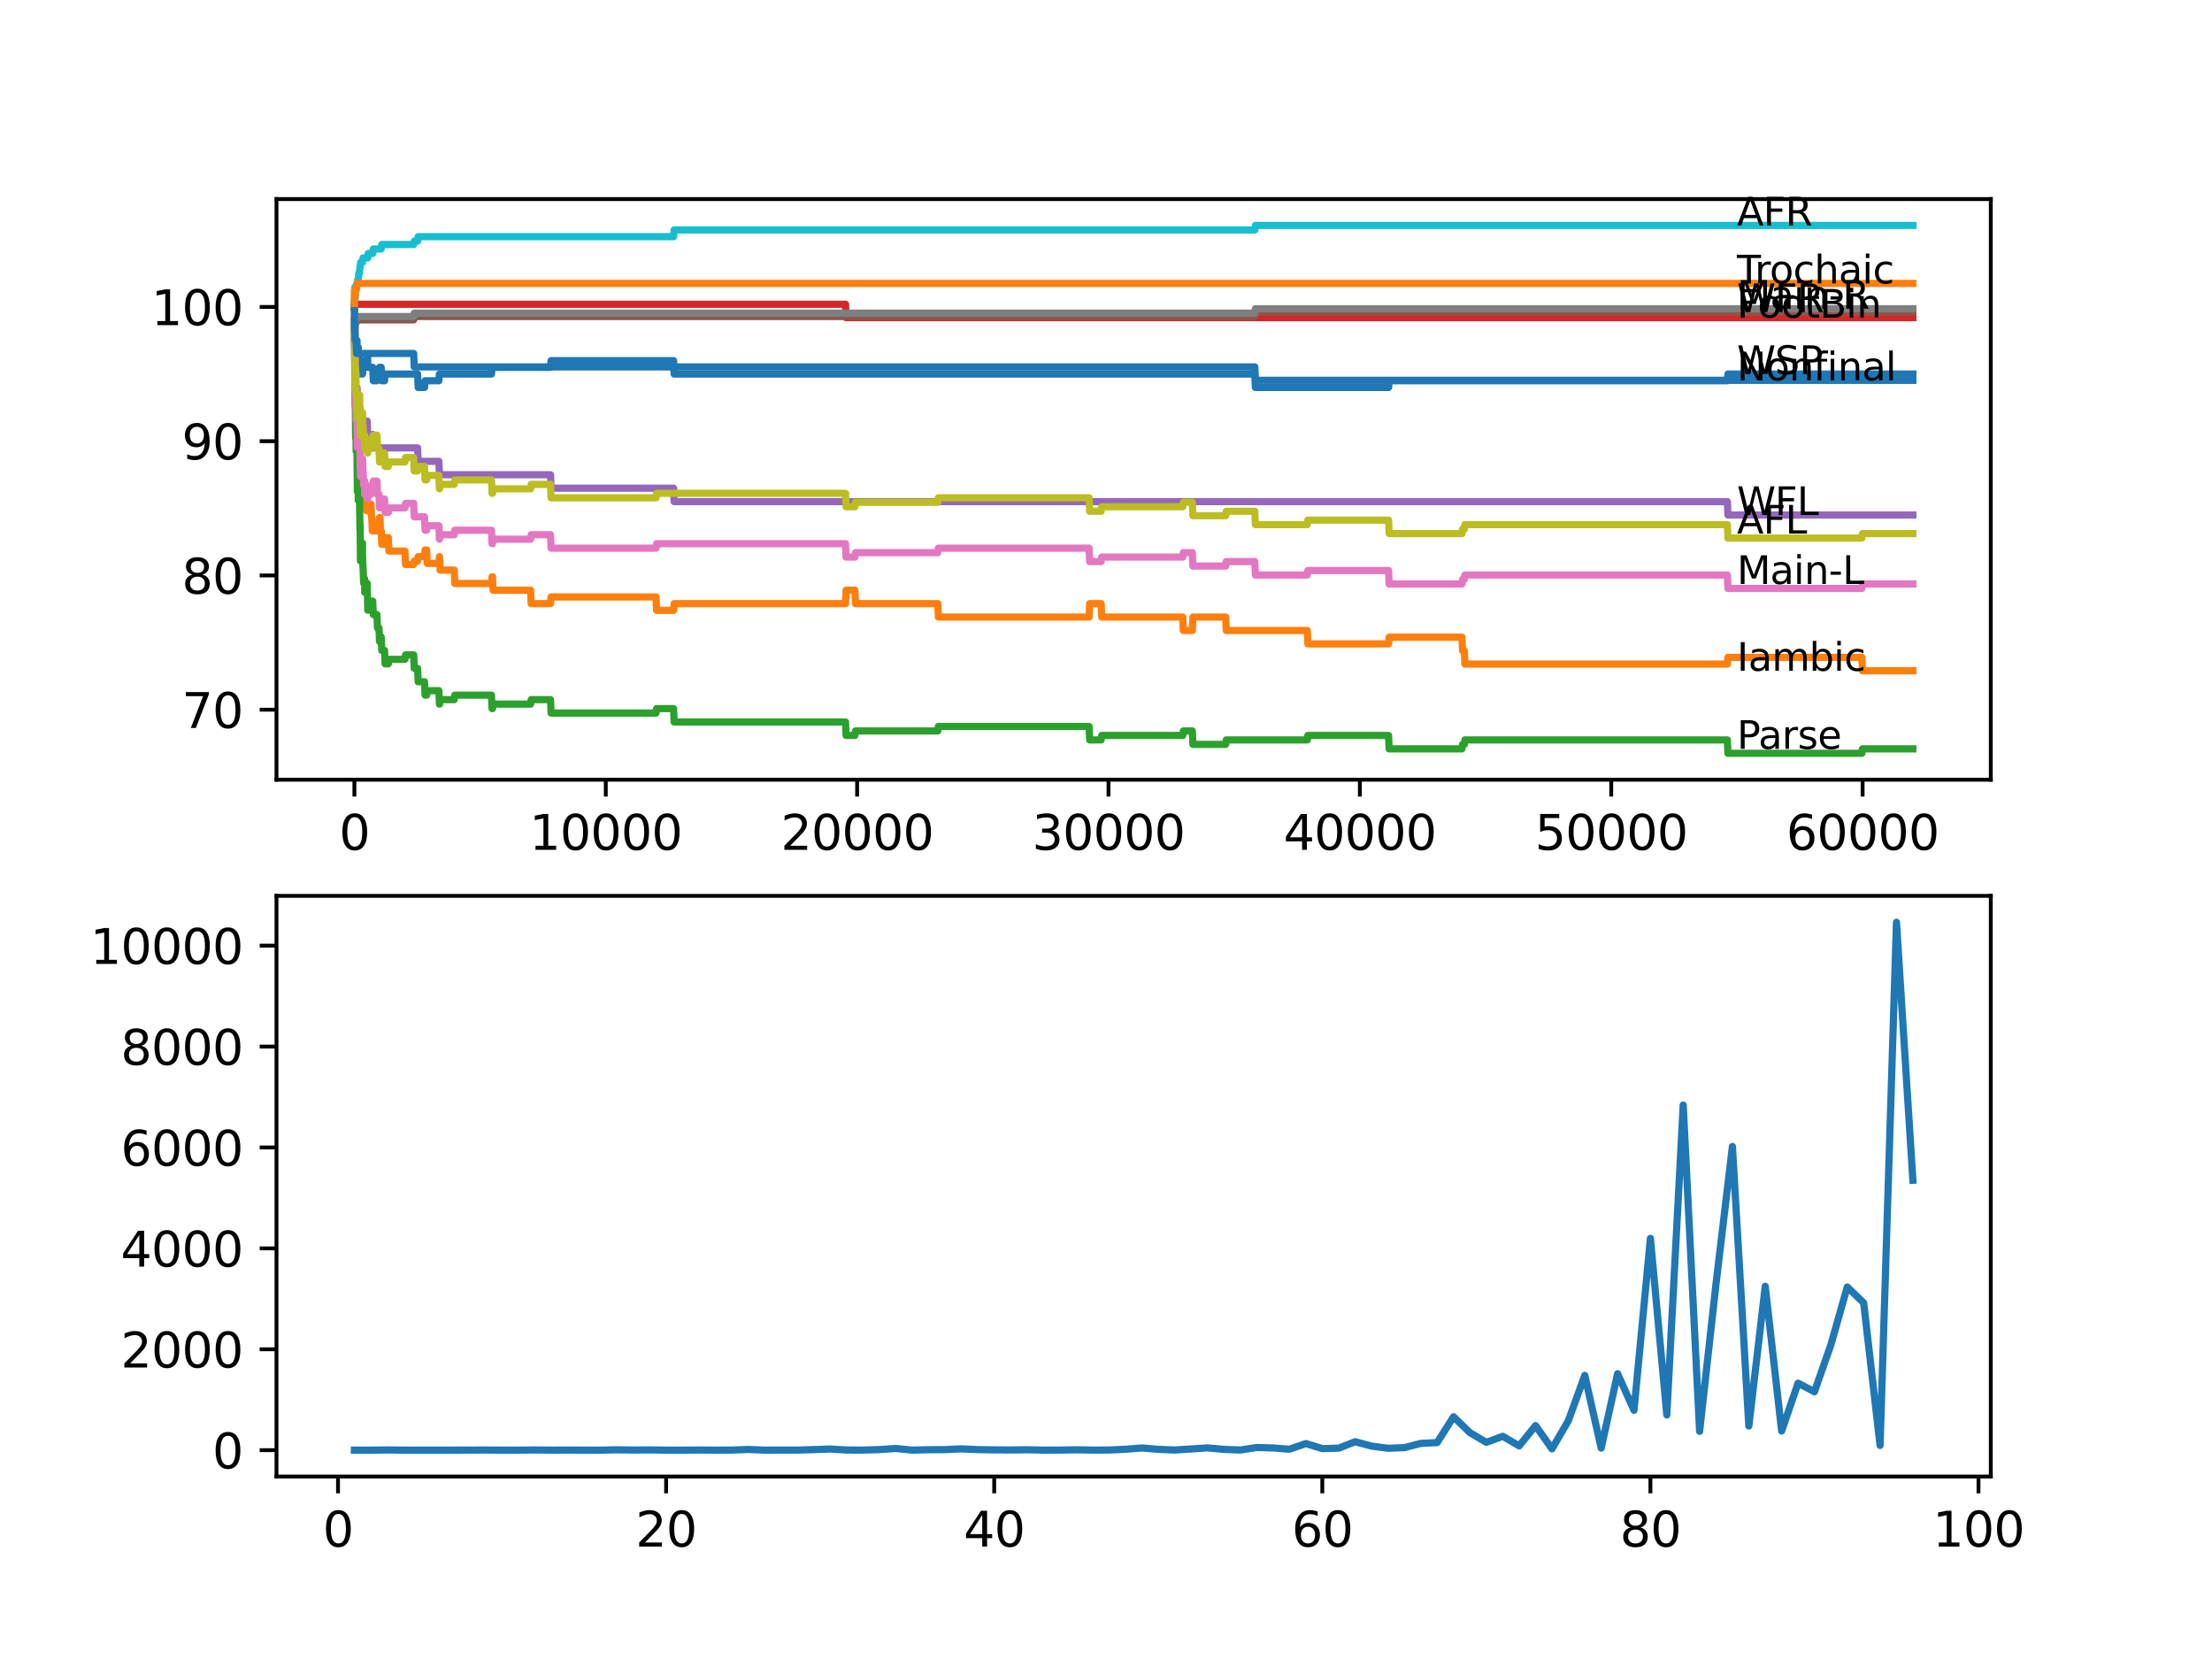 <?xml version="1.0" encoding="utf-8" standalone="no"?>
<!DOCTYPE svg PUBLIC "-//W3C//DTD SVG 1.1//EN"
  "http://www.w3.org/Graphics/SVG/1.1/DTD/svg11.dtd">
<svg xmlns:xlink="http://www.w3.org/1999/xlink" width="460.8pt" height="345.6pt" viewBox="0 0 460.8 345.6" xmlns="http://www.w3.org/2000/svg" version="1.1">
 <defs>
  <style type="text/css">*{stroke-linejoin: round; stroke-linecap: butt}</style>
 </defs>
 <g id="figure_1">
  <g id="patch_1">
   <path d="M 0 345.6 
L 460.8 345.6 
L 460.8 0 
L 0 0 
z
" style="fill: #ffffff"/>
  </g>
  <g id="axes_1">
   <g id="patch_2">
    <path d="M 57.6 162.432 
L 414.72 162.432 
L 414.72 41.472 
L 57.6 41.472 
z
" style="fill: #ffffff"/>
   </g>
   <g id="matplotlib.axis_1">
    <g id="xtick_1">
     <g id="line2d_1">
      <defs>
       <path id="m2537f9c378" d="M 0 0 
L 0 3.5 
" style="stroke: #000000; stroke-width: 0.8"/>
      </defs>
      <g>
       <use xlink:href="#m2537f9c378" x="73.827" y="162.432" style="stroke: #000000; stroke-width: 0.8"/>
      </g>
     </g>
     <g id="text_1">
      <!-- 0 -->
      <g transform="translate(70.646 177.03)scale(0.1 -0.1)">
       <defs>
        <path id="DejaVuSans-30" d="M 2034 4250 
Q 1547 4250 1301 3770 
Q 1056 3291 1056 2328 
Q 1056 1369 1301 889 
Q 1547 409 2034 409 
Q 2525 409 2770 889 
Q 3016 1369 3016 2328 
Q 3016 3291 2770 3770 
Q 2525 4250 2034 4250 
z
M 2034 4750 
Q 2819 4750 3233 4129 
Q 3647 3509 3647 2328 
Q 3647 1150 3233 529 
Q 2819 -91 2034 -91 
Q 1250 -91 836 529 
Q 422 1150 422 2328 
Q 422 3509 836 4129 
Q 1250 4750 2034 4750 
z
" transform="scale(0.016)"/>
       </defs>
       <use xlink:href="#DejaVuSans-30"/>
      </g>
     </g>
    </g>
    <g id="xtick_2">
     <g id="line2d_2">
      <g>
       <use xlink:href="#m2537f9c378" x="126.192" y="162.432" style="stroke: #000000; stroke-width: 0.8"/>
      </g>
     </g>
     <g id="text_2">
      <!-- 10000 -->
      <g transform="translate(110.286 177.03)scale(0.1 -0.1)">
       <defs>
        <path id="DejaVuSans-31" d="M 794 531 
L 1825 531 
L 1825 4091 
L 703 3866 
L 703 4441 
L 1819 4666 
L 2450 4666 
L 2450 531 
L 3481 531 
L 3481 0 
L 794 0 
L 794 531 
z
" transform="scale(0.016)"/>
       </defs>
       <use xlink:href="#DejaVuSans-31"/>
       <use xlink:href="#DejaVuSans-30" x="63.623"/>
       <use xlink:href="#DejaVuSans-30" x="127.246"/>
       <use xlink:href="#DejaVuSans-30" x="190.869"/>
       <use xlink:href="#DejaVuSans-30" x="254.492"/>
      </g>
     </g>
    </g>
    <g id="xtick_3">
     <g id="line2d_3">
      <g>
       <use xlink:href="#m2537f9c378" x="178.556" y="162.432" style="stroke: #000000; stroke-width: 0.8"/>
      </g>
     </g>
     <g id="text_3">
      <!-- 20000 -->
      <g transform="translate(162.65 177.03)scale(0.1 -0.1)">
       <defs>
        <path id="DejaVuSans-32" d="M 1228 531 
L 3431 531 
L 3431 0 
L 469 0 
L 469 531 
Q 828 903 1448 1529 
Q 2069 2156 2228 2338 
Q 2531 2678 2651 2914 
Q 2772 3150 2772 3378 
Q 2772 3750 2511 3984 
Q 2250 4219 1831 4219 
Q 1534 4219 1204 4116 
Q 875 4013 500 3803 
L 500 4441 
Q 881 4594 1212 4672 
Q 1544 4750 1819 4750 
Q 2544 4750 2975 4387 
Q 3406 4025 3406 3419 
Q 3406 3131 3298 2873 
Q 3191 2616 2906 2266 
Q 2828 2175 2409 1742 
Q 1991 1309 1228 531 
z
" transform="scale(0.016)"/>
       </defs>
       <use xlink:href="#DejaVuSans-32"/>
       <use xlink:href="#DejaVuSans-30" x="63.623"/>
       <use xlink:href="#DejaVuSans-30" x="127.246"/>
       <use xlink:href="#DejaVuSans-30" x="190.869"/>
       <use xlink:href="#DejaVuSans-30" x="254.492"/>
      </g>
     </g>
    </g>
    <g id="xtick_4">
     <g id="line2d_4">
      <g>
       <use xlink:href="#m2537f9c378" x="230.921" y="162.432" style="stroke: #000000; stroke-width: 0.8"/>
      </g>
     </g>
     <g id="text_4">
      <!-- 30000 -->
      <g transform="translate(215.015 177.03)scale(0.1 -0.1)">
       <defs>
        <path id="DejaVuSans-33" d="M 2597 2516 
Q 3050 2419 3304 2112 
Q 3559 1806 3559 1356 
Q 3559 666 3084 287 
Q 2609 -91 1734 -91 
Q 1441 -91 1130 -33 
Q 819 25 488 141 
L 488 750 
Q 750 597 1062 519 
Q 1375 441 1716 441 
Q 2309 441 2620 675 
Q 2931 909 2931 1356 
Q 2931 1769 2642 2001 
Q 2353 2234 1838 2234 
L 1294 2234 
L 1294 2753 
L 1863 2753 
Q 2328 2753 2575 2939 
Q 2822 3125 2822 3475 
Q 2822 3834 2567 4026 
Q 2313 4219 1838 4219 
Q 1578 4219 1281 4162 
Q 984 4106 628 3988 
L 628 4550 
Q 988 4650 1302 4700 
Q 1616 4750 1894 4750 
Q 2613 4750 3031 4423 
Q 3450 4097 3450 3541 
Q 3450 3153 3228 2886 
Q 3006 2619 2597 2516 
z
" transform="scale(0.016)"/>
       </defs>
       <use xlink:href="#DejaVuSans-33"/>
       <use xlink:href="#DejaVuSans-30" x="63.623"/>
       <use xlink:href="#DejaVuSans-30" x="127.246"/>
       <use xlink:href="#DejaVuSans-30" x="190.869"/>
       <use xlink:href="#DejaVuSans-30" x="254.492"/>
      </g>
     </g>
    </g>
    <g id="xtick_5">
     <g id="line2d_5">
      <g>
       <use xlink:href="#m2537f9c378" x="283.285" y="162.432" style="stroke: #000000; stroke-width: 0.8"/>
      </g>
     </g>
     <g id="text_5">
      <!-- 40000 -->
      <g transform="translate(267.379 177.03)scale(0.1 -0.1)">
       <defs>
        <path id="DejaVuSans-34" d="M 2419 4116 
L 825 1625 
L 2419 1625 
L 2419 4116 
z
M 2253 4666 
L 3047 4666 
L 3047 1625 
L 3713 1625 
L 3713 1100 
L 3047 1100 
L 3047 0 
L 2419 0 
L 2419 1100 
L 313 1100 
L 313 1709 
L 2253 4666 
z
" transform="scale(0.016)"/>
       </defs>
       <use xlink:href="#DejaVuSans-34"/>
       <use xlink:href="#DejaVuSans-30" x="63.623"/>
       <use xlink:href="#DejaVuSans-30" x="127.246"/>
       <use xlink:href="#DejaVuSans-30" x="190.869"/>
       <use xlink:href="#DejaVuSans-30" x="254.492"/>
      </g>
     </g>
    </g>
    <g id="xtick_6">
     <g id="line2d_6">
      <g>
       <use xlink:href="#m2537f9c378" x="335.65" y="162.432" style="stroke: #000000; stroke-width: 0.8"/>
      </g>
     </g>
     <g id="text_6">
      <!-- 50000 -->
      <g transform="translate(319.744 177.03)scale(0.1 -0.1)">
       <defs>
        <path id="DejaVuSans-35" d="M 691 4666 
L 3169 4666 
L 3169 4134 
L 1269 4134 
L 1269 2991 
Q 1406 3038 1543 3061 
Q 1681 3084 1819 3084 
Q 2600 3084 3056 2656 
Q 3513 2228 3513 1497 
Q 3513 744 3044 326 
Q 2575 -91 1722 -91 
Q 1428 -91 1123 -41 
Q 819 9 494 109 
L 494 744 
Q 775 591 1075 516 
Q 1375 441 1709 441 
Q 2250 441 2565 725 
Q 2881 1009 2881 1497 
Q 2881 1984 2565 2268 
Q 2250 2553 1709 2553 
Q 1456 2553 1204 2497 
Q 953 2441 691 2322 
L 691 4666 
z
" transform="scale(0.016)"/>
       </defs>
       <use xlink:href="#DejaVuSans-35"/>
       <use xlink:href="#DejaVuSans-30" x="63.623"/>
       <use xlink:href="#DejaVuSans-30" x="127.246"/>
       <use xlink:href="#DejaVuSans-30" x="190.869"/>
       <use xlink:href="#DejaVuSans-30" x="254.492"/>
      </g>
     </g>
    </g>
    <g id="xtick_7">
     <g id="line2d_7">
      <g>
       <use xlink:href="#m2537f9c378" x="388.014" y="162.432" style="stroke: #000000; stroke-width: 0.8"/>
      </g>
     </g>
     <g id="text_7">
      <!-- 60000 -->
      <g transform="translate(372.108 177.03)scale(0.1 -0.1)">
       <defs>
        <path id="DejaVuSans-36" d="M 2113 2584 
Q 1688 2584 1439 2293 
Q 1191 2003 1191 1497 
Q 1191 994 1439 701 
Q 1688 409 2113 409 
Q 2538 409 2786 701 
Q 3034 994 3034 1497 
Q 3034 2003 2786 2293 
Q 2538 2584 2113 2584 
z
M 3366 4563 
L 3366 3988 
Q 3128 4100 2886 4159 
Q 2644 4219 2406 4219 
Q 1781 4219 1451 3797 
Q 1122 3375 1075 2522 
Q 1259 2794 1537 2939 
Q 1816 3084 2150 3084 
Q 2853 3084 3261 2657 
Q 3669 2231 3669 1497 
Q 3669 778 3244 343 
Q 2819 -91 2113 -91 
Q 1303 -91 875 529 
Q 447 1150 447 2328 
Q 447 3434 972 4092 
Q 1497 4750 2381 4750 
Q 2619 4750 2861 4703 
Q 3103 4656 3366 4563 
z
" transform="scale(0.016)"/>
       </defs>
       <use xlink:href="#DejaVuSans-36"/>
       <use xlink:href="#DejaVuSans-30" x="63.623"/>
       <use xlink:href="#DejaVuSans-30" x="127.246"/>
       <use xlink:href="#DejaVuSans-30" x="190.869"/>
       <use xlink:href="#DejaVuSans-30" x="254.492"/>
      </g>
     </g>
    </g>
   </g>
   <g id="matplotlib.axis_2">
    <g id="ytick_1">
     <g id="line2d_8">
      <defs>
       <path id="m2639bd804f" d="M 0 0 
L -3.5 0 
" style="stroke: #000000; stroke-width: 0.8"/>
      </defs>
      <g>
       <use xlink:href="#m2639bd804f" x="57.6" y="147.844" style="stroke: #000000; stroke-width: 0.8"/>
      </g>
     </g>
     <g id="text_8">
      <!-- 70 -->
      <g transform="translate(37.875 151.643)scale(0.1 -0.1)">
       <defs>
        <path id="DejaVuSans-37" d="M 525 4666 
L 3525 4666 
L 3525 4397 
L 1831 0 
L 1172 0 
L 2766 4134 
L 525 4134 
L 525 4666 
z
" transform="scale(0.016)"/>
       </defs>
       <use xlink:href="#DejaVuSans-37"/>
       <use xlink:href="#DejaVuSans-30" x="63.623"/>
      </g>
     </g>
    </g>
    <g id="ytick_2">
     <g id="line2d_9">
      <g>
       <use xlink:href="#m2639bd804f" x="57.6" y="119.875" style="stroke: #000000; stroke-width: 0.8"/>
      </g>
     </g>
     <g id="text_9">
      <!-- 80 -->
      <g transform="translate(37.875 123.674)scale(0.1 -0.1)">
       <defs>
        <path id="DejaVuSans-38" d="M 2034 2216 
Q 1584 2216 1326 1975 
Q 1069 1734 1069 1313 
Q 1069 891 1326 650 
Q 1584 409 2034 409 
Q 2484 409 2743 651 
Q 3003 894 3003 1313 
Q 3003 1734 2745 1975 
Q 2488 2216 2034 2216 
z
M 1403 2484 
Q 997 2584 770 2862 
Q 544 3141 544 3541 
Q 544 4100 942 4425 
Q 1341 4750 2034 4750 
Q 2731 4750 3128 4425 
Q 3525 4100 3525 3541 
Q 3525 3141 3298 2862 
Q 3072 2584 2669 2484 
Q 3125 2378 3379 2068 
Q 3634 1759 3634 1313 
Q 3634 634 3220 271 
Q 2806 -91 2034 -91 
Q 1263 -91 848 271 
Q 434 634 434 1313 
Q 434 1759 690 2068 
Q 947 2378 1403 2484 
z
M 1172 3481 
Q 1172 3119 1398 2916 
Q 1625 2713 2034 2713 
Q 2441 2713 2670 2916 
Q 2900 3119 2900 3481 
Q 2900 3844 2670 4047 
Q 2441 4250 2034 4250 
Q 1625 4250 1398 4047 
Q 1172 3844 1172 3481 
z
" transform="scale(0.016)"/>
       </defs>
       <use xlink:href="#DejaVuSans-38"/>
       <use xlink:href="#DejaVuSans-30" x="63.623"/>
      </g>
     </g>
    </g>
    <g id="ytick_3">
     <g id="line2d_10">
      <g>
       <use xlink:href="#m2639bd804f" x="57.6" y="91.907" style="stroke: #000000; stroke-width: 0.8"/>
      </g>
     </g>
     <g id="text_10">
      <!-- 90 -->
      <g transform="translate(37.875 95.706)scale(0.1 -0.1)">
       <defs>
        <path id="DejaVuSans-39" d="M 703 97 
L 703 672 
Q 941 559 1184 500 
Q 1428 441 1663 441 
Q 2288 441 2617 861 
Q 2947 1281 2994 2138 
Q 2813 1869 2534 1725 
Q 2256 1581 1919 1581 
Q 1219 1581 811 2004 
Q 403 2428 403 3163 
Q 403 3881 828 4315 
Q 1253 4750 1959 4750 
Q 2769 4750 3195 4129 
Q 3622 3509 3622 2328 
Q 3622 1225 3098 567 
Q 2575 -91 1691 -91 
Q 1453 -91 1209 -44 
Q 966 3 703 97 
z
M 1959 2075 
Q 2384 2075 2632 2365 
Q 2881 2656 2881 3163 
Q 2881 3666 2632 3958 
Q 2384 4250 1959 4250 
Q 1534 4250 1286 3958 
Q 1038 3666 1038 3163 
Q 1038 2656 1286 2365 
Q 1534 2075 1959 2075 
z
" transform="scale(0.016)"/>
       </defs>
       <use xlink:href="#DejaVuSans-39"/>
       <use xlink:href="#DejaVuSans-30" x="63.623"/>
      </g>
     </g>
    </g>
    <g id="ytick_4">
     <g id="line2d_11">
      <g>
       <use xlink:href="#m2639bd804f" x="57.6" y="63.938" style="stroke: #000000; stroke-width: 0.8"/>
      </g>
     </g>
     <g id="text_11">
      <!-- 100 -->
      <g transform="translate(31.512 67.737)scale(0.1 -0.1)">
       <use xlink:href="#DejaVuSans-31"/>
       <use xlink:href="#DejaVuSans-30" x="63.623"/>
       <use xlink:href="#DejaVuSans-30" x="127.246"/>
      </g>
     </g>
    </g>
   </g>
   <g id="line2d_12">
    <path d="M 73.833 66.735 
L 73.838 66.735 
L 73.875 72.328 
L 73.953 69.532 
L 73.958 69.532 
L 74.074 76.524 
L 74.079 75.125 
L 74.184 75.125 
L 74.304 72.328 
L 74.362 72.328 
L 74.377 70.93 
L 74.383 73.727 
L 74.472 72.328 
L 74.623 72.328 
L 74.739 75.125 
L 74.87 75.125 
L 74.927 77.922 
L 74.98 75.125 
L 75.021 75.125 
L 75.027 77.922 
L 75.131 75.125 
L 75.508 75.125 
L 75.524 77.922 
L 75.618 76.524 
L 75.65 76.524 
L 75.765 75.125 
L 76.493 75.125 
L 76.592 73.727 
L 76.598 76.524 
L 77.65 76.524 
L 77.765 79.321 
L 78.525 79.321 
L 78.64 77.922 
L 78.949 77.922 
L 79.064 76.524 
L 79.41 76.524 
L 79.525 79.321 
L 80.111 79.321 
L 80.226 77.922 
L 86.992 77.922 
L 87.107 80.719 
L 88.432 80.719 
L 88.547 79.321 
L 91.427 79.321 
L 91.542 77.922 
L 102.387 77.922 
L 102.502 76.524 
L 114.682 76.524 
L 114.797 75.125 
L 140.32 75.125 
L 140.435 77.922 
L 261.402 77.922 
L 261.517 80.719 
L 289.265 80.719 
L 289.381 79.321 
L 359.842 79.321 
L 359.957 77.922 
L 398.487 77.922 
L 398.487 77.922 
" clip-path="url(#p548f963128)" style="fill: none; stroke: #1f77b4; stroke-width: 1.5; stroke-linecap: square"/>
   </g>
   <g id="line2d_13">
    <path d="M 73.833 66.735 
L 73.911 74.007 
L 73.943 68.413 
L 73.953 68.413 
L 74.089 81.931 
L 74.157 81.931 
L 74.278 88.224 
L 74.362 88.224 
L 74.445 84.495 
L 74.472 87.292 
L 74.623 87.292 
L 74.629 85.893 
L 74.681 91.487 
L 74.718 91.487 
L 74.733 91.487 
L 74.849 94.284 
L 74.927 94.284 
L 74.98 91.487 
L 75.037 91.953 
L 75.158 98.945 
L 75.194 98.945 
L 75.309 101.742 
L 75.425 101.742 
L 75.508 104.539 
L 75.535 102.208 
L 75.65 102.208 
L 75.765 100.81 
L 75.885 100.81 
L 76.001 103.607 
L 76.262 103.607 
L 76.378 106.404 
L 76.493 106.404 
L 76.608 105.005 
L 77.278 105.005 
L 77.394 107.802 
L 77.441 107.802 
L 77.556 110.599 
L 78.525 110.599 
L 78.64 109.201 
L 78.949 109.201 
L 79.064 107.802 
L 79.148 107.802 
L 79.263 110.599 
L 79.41 110.599 
L 79.525 113.396 
L 80.111 113.396 
L 80.226 111.997 
L 80.897 111.997 
L 81.012 114.794 
L 84.363 114.794 
L 84.478 117.591 
L 86.18 117.591 
L 86.295 116.892 
L 86.992 116.892 
L 87.107 115.96 
L 88.432 115.96 
L 88.547 114.561 
L 88.877 114.561 
L 88.992 117.358 
L 91.427 117.358 
L 91.542 115.96 
L 91.563 115.96 
L 91.679 118.757 
L 94.627 118.757 
L 94.742 121.553 
L 102.387 121.553 
L 102.502 120.155 
L 102.602 120.155 
L 102.717 122.952 
L 110.54 122.952 
L 110.655 125.749 
L 114.682 125.749 
L 114.797 124.35 
L 136.665 124.35 
L 136.78 127.147 
L 140.32 127.147 
L 140.435 125.749 
L 176.137 125.749 
L 176.252 122.952 
L 178.09 122.952 
L 178.206 125.749 
L 195.36 125.749 
L 195.475 128.546 
L 226.878 128.546 
L 226.994 125.749 
L 229.387 125.749 
L 229.502 128.546 
L 246.395 128.546 
L 246.51 131.342 
L 248.384 131.342 
L 248.5 128.546 
L 255.338 128.546 
L 255.454 131.342 
L 272.331 131.342 
L 272.446 134.139 
L 289.265 134.139 
L 289.381 132.741 
L 304.556 132.741 
L 304.671 135.538 
L 305.048 135.538 
L 305.163 138.335 
L 359.842 138.335 
L 359.957 136.936 
L 387.857 136.936 
L 387.972 139.733 
L 398.487 139.733 
L 398.487 139.733 
" clip-path="url(#p548f963128)" style="fill: none; stroke: #ff7f0e; stroke-width: 1.5; stroke-linecap: square"/>
   </g>
   <g id="line2d_14">
    <path d="M 73.833 66.735 
L 73.838 66.735 
L 73.953 84.448 
L 73.974 82.817 
L 74 82.817 
L 74.084 91.207 
L 74.121 90.275 
L 74.157 90.275 
L 74.163 89.343 
L 74.189 94.004 
L 74.246 94.004 
L 74.362 94.004 
L 74.445 102.395 
L 74.482 101.463 
L 74.623 101.463 
L 74.629 104.259 
L 74.733 102.861 
L 74.849 101.929 
L 74.87 101.929 
L 74.98 110.319 
L 74.99 109.387 
L 75.021 109.387 
L 75.084 116.845 
L 75.142 114.981 
L 75.194 114.981 
L 75.309 114.048 
L 75.425 114.048 
L 75.508 113.116 
L 75.514 115.913 
L 75.524 115.913 
L 75.639 118.71 
L 75.65 118.71 
L 75.765 121.507 
L 75.885 121.507 
L 75.969 120.574 
L 75.974 123.371 
L 75.99 122.439 
L 76.262 122.439 
L 76.378 121.507 
L 76.493 121.507 
L 76.613 127.101 
L 77.278 127.101 
L 77.394 126.168 
L 77.441 126.168 
L 77.556 125.236 
L 77.65 125.236 
L 77.765 128.033 
L 78.525 128.033 
L 78.64 130.83 
L 78.949 130.83 
L 79.064 133.627 
L 79.148 133.627 
L 79.263 132.694 
L 79.41 132.694 
L 79.525 135.491 
L 80.111 135.491 
L 80.226 138.288 
L 80.897 138.288 
L 81.012 137.356 
L 84.363 137.356 
L 84.478 136.423 
L 86.18 136.423 
L 86.295 139.22 
L 86.992 139.22 
L 87.107 142.017 
L 88.432 142.017 
L 88.547 144.814 
L 88.877 144.814 
L 88.992 143.882 
L 91.427 143.882 
L 91.542 146.679 
L 91.563 146.679 
L 91.679 145.746 
L 94.627 145.746 
L 94.742 144.814 
L 102.387 144.814 
L 102.502 147.611 
L 102.602 147.611 
L 102.717 146.679 
L 110.54 146.679 
L 110.655 145.746 
L 114.682 145.746 
L 114.797 148.543 
L 136.665 148.543 
L 136.78 147.611 
L 140.32 147.611 
L 140.435 150.408 
L 176.137 150.408 
L 176.252 153.205 
L 178.09 153.205 
L 178.206 152.272 
L 195.36 152.272 
L 195.475 151.34 
L 226.878 151.34 
L 226.994 154.137 
L 229.387 154.137 
L 229.502 153.205 
L 246.395 153.205 
L 246.51 152.272 
L 248.384 152.272 
L 248.5 155.069 
L 255.338 155.069 
L 255.454 154.137 
L 272.331 154.137 
L 272.446 153.205 
L 289.265 153.205 
L 289.381 156.002 
L 304.556 156.002 
L 304.671 155.069 
L 305.048 155.069 
L 305.163 154.137 
L 359.842 154.137 
L 359.957 156.934 
L 387.857 156.934 
L 387.972 156.002 
L 398.487 156.002 
L 398.487 156.002 
" clip-path="url(#p548f963128)" style="fill: none; stroke: #2ca02c; stroke-width: 1.5; stroke-linecap: square"/>
   </g>
   <g id="line2d_15">
    <path d="M 73.833 63.938 
L 73.869 63.938 
L 73.985 63.378 
L 176.137 63.378 
L 176.252 66.175 
L 398.487 66.175 
L 398.487 66.175 
" clip-path="url(#p548f963128)" style="fill: none; stroke: #d62728; stroke-width: 1.5; stroke-linecap: square"/>
   </g>
   <g id="line2d_16">
    <path d="M 73.833 66.735 
L 73.859 66.735 
L 73.99 77.922 
L 74 77.922 
L 74.115 80.719 
L 74.377 80.719 
L 74.493 83.516 
L 74.623 83.516 
L 74.629 86.313 
L 74.733 84.914 
L 75.021 84.914 
L 75.137 87.711 
L 76.493 87.711 
L 76.608 90.508 
L 77.65 90.508 
L 77.765 93.305 
L 86.992 93.305 
L 87.107 96.102 
L 91.427 96.102 
L 91.542 98.899 
L 114.682 98.899 
L 114.797 101.696 
L 140.32 101.696 
L 140.435 104.492 
L 359.842 104.492 
L 359.957 107.289 
L 398.487 107.289 
L 398.487 107.289 
" clip-path="url(#p548f963128)" style="fill: none; stroke: #9467bd; stroke-width: 1.5; stroke-linecap: square"/>
   </g>
   <g id="line2d_17">
    <path d="M 73.833 63.938 
L 73.838 63.938 
L 73.953 68.04 
L 73.958 68.04 
L 74.074 67.341 
L 74.163 67.341 
L 74.278 66.642 
L 86.18 66.642 
L 86.295 65.942 
L 261.402 65.942 
L 261.517 65.01 
L 398.487 65.01 
L 398.487 65.01 
" clip-path="url(#p548f963128)" style="fill: none; stroke: #8c564b; stroke-width: 1.5; stroke-linecap: square"/>
   </g>
   <g id="line2d_18">
    <path d="M 73.833 66.735 
L 73.838 66.735 
L 73.859 66.175 
L 73.88 73.634 
L 73.89 73.634 
L 74.016 84.821 
L 74.074 82.024 
L 74.131 83.889 
L 74.157 83.889 
L 74.163 82.957 
L 74.189 87.618 
L 74.246 87.618 
L 74.362 87.618 
L 74.445 93.212 
L 74.477 92.279 
L 74.629 92.279 
L 74.754 89.949 
L 74.927 89.949 
L 75.037 97.407 
L 75.048 96.475 
L 75.074 96.475 
L 75.084 99.272 
L 75.184 97.407 
L 75.194 97.407 
L 75.309 96.475 
L 75.425 96.475 
L 75.524 95.543 
L 75.639 98.339 
L 75.65 98.339 
L 75.765 101.136 
L 75.885 101.136 
L 75.969 100.204 
L 75.974 103.001 
L 75.99 102.069 
L 76.262 102.069 
L 76.378 101.136 
L 76.493 101.136 
L 76.592 103.933 
L 76.603 103.001 
L 77.278 103.001 
L 77.394 102.069 
L 77.441 102.069 
L 77.556 101.136 
L 77.65 101.136 
L 77.765 100.204 
L 78.525 100.204 
L 78.64 103.001 
L 78.949 103.001 
L 79.064 105.798 
L 79.148 105.798 
L 79.263 104.865 
L 79.41 104.865 
L 79.525 103.933 
L 80.111 103.933 
L 80.226 106.73 
L 80.897 106.73 
L 81.012 105.798 
L 84.363 105.798 
L 84.478 104.865 
L 86.18 104.865 
L 86.295 107.662 
L 88.432 107.662 
L 88.547 110.459 
L 88.877 110.459 
L 88.992 109.527 
L 91.427 109.527 
L 91.542 112.324 
L 91.563 112.324 
L 91.679 111.391 
L 94.627 111.391 
L 94.742 110.459 
L 102.387 110.459 
L 102.502 113.256 
L 102.602 113.256 
L 102.717 112.324 
L 110.54 112.324 
L 110.655 111.391 
L 114.682 111.391 
L 114.797 114.188 
L 136.665 114.188 
L 136.78 113.256 
L 176.137 113.256 
L 176.252 116.053 
L 178.09 116.053 
L 178.206 115.121 
L 195.36 115.121 
L 195.475 114.188 
L 226.878 114.188 
L 226.994 116.985 
L 229.387 116.985 
L 229.502 116.053 
L 246.395 116.053 
L 246.51 115.121 
L 248.384 115.121 
L 248.5 117.917 
L 255.338 117.917 
L 255.454 116.985 
L 261.402 116.985 
L 261.517 119.782 
L 272.331 119.782 
L 272.446 118.85 
L 289.265 118.85 
L 289.381 121.647 
L 304.556 121.647 
L 304.671 120.714 
L 305.048 120.714 
L 305.163 119.782 
L 359.842 119.782 
L 359.957 122.579 
L 387.857 122.579 
L 387.972 121.647 
L 398.487 121.647 
L 398.487 121.647 
" clip-path="url(#p548f963128)" style="fill: none; stroke: #e377c2; stroke-width: 1.5; stroke-linecap: square"/>
   </g>
   <g id="line2d_19">
    <path d="M 73.833 63.239 
L 73.838 63.239 
L 73.953 67.341 
L 73.958 67.341 
L 74.074 66.642 
L 74.163 66.642 
L 74.278 65.942 
L 86.18 65.942 
L 86.295 65.243 
L 261.402 65.243 
L 261.517 64.311 
L 398.487 64.311 
L 398.487 64.311 
" clip-path="url(#p548f963128)" style="fill: none; stroke: #7f7f7f; stroke-width: 1.5; stroke-linecap: square"/>
   </g>
   <g id="line2d_20">
    <path d="M 73.833 63.239 
L 73.838 63.239 
L 73.859 62.679 
L 73.88 70.138 
L 73.89 70.138 
L 74.016 81.325 
L 74.074 76.664 
L 74.142 78.528 
L 74.157 78.528 
L 74.163 77.596 
L 74.189 82.257 
L 74.246 82.257 
L 74.362 82.257 
L 74.445 86.919 
L 74.477 85.987 
L 74.629 85.987 
L 74.754 83.656 
L 74.87 83.656 
L 74.927 82.257 
L 74.964 87.851 
L 74.98 87.851 
L 75.027 85.987 
L 75.032 88.783 
L 75.074 87.851 
L 75.084 90.648 
L 75.184 88.783 
L 75.194 88.783 
L 75.309 87.851 
L 75.425 87.851 
L 75.524 85.987 
L 75.529 88.783 
L 75.65 88.783 
L 75.765 91.58 
L 75.885 91.58 
L 75.969 90.648 
L 75.974 93.445 
L 75.99 92.513 
L 76.262 92.513 
L 76.378 91.58 
L 76.493 91.58 
L 76.592 94.377 
L 76.603 93.445 
L 77.278 93.445 
L 77.394 92.513 
L 77.441 92.513 
L 77.556 91.58 
L 77.65 91.58 
L 77.765 90.648 
L 78.525 90.648 
L 78.64 93.445 
L 78.949 93.445 
L 79.064 96.242 
L 79.148 96.242 
L 79.263 95.309 
L 79.41 95.309 
L 79.525 94.377 
L 80.111 94.377 
L 80.226 97.174 
L 80.897 97.174 
L 81.012 96.242 
L 84.363 96.242 
L 84.478 95.309 
L 86.18 95.309 
L 86.295 98.106 
L 86.992 98.106 
L 87.107 97.174 
L 88.432 97.174 
L 88.547 99.971 
L 88.877 99.971 
L 88.992 99.039 
L 91.427 99.039 
L 91.542 101.835 
L 91.563 101.835 
L 91.679 100.903 
L 94.627 100.903 
L 94.742 99.971 
L 102.387 99.971 
L 102.502 102.768 
L 102.602 102.768 
L 102.717 101.835 
L 110.54 101.835 
L 110.655 100.903 
L 114.682 100.903 
L 114.797 103.7 
L 136.665 103.7 
L 136.78 102.768 
L 176.137 102.768 
L 176.252 105.565 
L 178.09 105.565 
L 178.206 104.632 
L 195.36 104.632 
L 195.475 103.7 
L 226.878 103.7 
L 226.994 106.497 
L 229.387 106.497 
L 229.502 105.565 
L 246.395 105.565 
L 246.51 104.632 
L 248.384 104.632 
L 248.5 107.429 
L 255.338 107.429 
L 255.454 106.497 
L 261.402 106.497 
L 261.517 109.294 
L 272.331 109.294 
L 272.446 108.361 
L 289.265 108.361 
L 289.381 111.158 
L 304.556 111.158 
L 304.671 110.226 
L 305.048 110.226 
L 305.163 109.294 
L 359.842 109.294 
L 359.957 112.091 
L 387.857 112.091 
L 387.972 111.158 
L 398.487 111.158 
L 398.487 111.158 
" clip-path="url(#p548f963128)" style="fill: none; stroke: #bcbd22; stroke-width: 1.5; stroke-linecap: square"/>
   </g>
   <g id="line2d_21">
    <path d="M 73.833 63.239 
L 73.838 63.239 
L 73.943 59.789 
L 73.953 62.586 
L 73.958 62.586 
L 74.084 60.022 
L 74.163 60.022 
L 74.278 59.323 
L 74.377 59.323 
L 74.493 58.391 
L 74.623 58.391 
L 74.739 56.992 
L 74.87 56.992 
L 74.985 55.594 
L 75.021 55.594 
L 75.137 54.662 
L 75.508 54.662 
L 75.624 53.729 
L 76.592 53.729 
L 76.708 52.797 
L 77.65 52.797 
L 77.765 51.865 
L 79.41 51.865 
L 79.525 50.932 
L 86.18 50.932 
L 86.295 50.233 
L 86.992 50.233 
L 87.107 49.301 
L 140.32 49.301 
L 140.435 47.902 
L 261.402 47.902 
L 261.517 46.97 
L 398.487 46.97 
L 398.487 46.97 
" clip-path="url(#p548f963128)" style="fill: none; stroke: #17becf; stroke-width: 1.5; stroke-linecap: square"/>
   </g>
   <g id="line2d_22">
    <path d="M 73.833 63.938 
L 73.838 63.938 
L 73.859 63.378 
L 73.875 68.972 
L 73.901 68.972 
L 73.943 68.972 
L 73.958 68.04 
L 73.964 70.837 
L 74.042 70.837 
L 74.163 70.837 
L 74.278 73.634 
L 86.18 73.634 
L 86.295 76.431 
L 261.402 76.431 
L 261.517 79.227 
L 398.487 79.227 
L 398.487 79.227 
" clip-path="url(#p548f963128)" style="fill: none; stroke: #1f77b4; stroke-width: 1.5; stroke-linecap: square"/>
   </g>
   <g id="line2d_23">
    <path d="M 73.833 63.239 
L 73.838 60.442 
L 73.943 61.84 
L 73.964 61.84 
L 74.079 60.442 
L 74.241 60.442 
L 74.356 59.043 
L 398.487 59.043 
L 398.487 59.043 
" clip-path="url(#p548f963128)" style="fill: none; stroke: #ff7f0e; stroke-width: 1.5; stroke-linecap: square"/>
   </g>
   <g id="patch_3">
    <path d="M 57.6 162.432 
L 57.6 41.472 
" style="fill: none; stroke: #000000; stroke-width: 0.8; stroke-linejoin: miter; stroke-linecap: square"/>
   </g>
   <g id="patch_4">
    <path d="M 414.72 162.432 
L 414.72 41.472 
" style="fill: none; stroke: #000000; stroke-width: 0.8; stroke-linejoin: miter; stroke-linecap: square"/>
   </g>
   <g id="patch_5">
    <path d="M 57.6 162.432 
L 414.72 162.432 
" style="fill: none; stroke: #000000; stroke-width: 0.8; stroke-linejoin: miter; stroke-linecap: square"/>
   </g>
   <g id="patch_6">
    <path d="M 57.6 41.472 
L 414.72 41.472 
" style="fill: none; stroke: #000000; stroke-width: 0.8; stroke-linejoin: miter; stroke-linecap: square"/>
   </g>
   <g id="text_12">
    <!-- WSP -->
    <g transform="translate(361.832 77.922)scale(0.08 -0.08)">
     <defs>
      <path id="DejaVuSans-57" d="M 213 4666 
L 850 4666 
L 1831 722 
L 2809 4666 
L 3519 4666 
L 4500 722 
L 5478 4666 
L 6119 4666 
L 4947 0 
L 4153 0 
L 3169 4050 
L 2175 0 
L 1381 0 
L 213 4666 
z
" transform="scale(0.016)"/>
      <path id="DejaVuSans-53" d="M 3425 4513 
L 3425 3897 
Q 3066 4069 2747 4153 
Q 2428 4238 2131 4238 
Q 1616 4238 1336 4038 
Q 1056 3838 1056 3469 
Q 1056 3159 1242 3001 
Q 1428 2844 1947 2747 
L 2328 2669 
Q 3034 2534 3370 2195 
Q 3706 1856 3706 1288 
Q 3706 609 3251 259 
Q 2797 -91 1919 -91 
Q 1588 -91 1214 -16 
Q 841 59 441 206 
L 441 856 
Q 825 641 1194 531 
Q 1563 422 1919 422 
Q 2459 422 2753 634 
Q 3047 847 3047 1241 
Q 3047 1584 2836 1778 
Q 2625 1972 2144 2069 
L 1759 2144 
Q 1053 2284 737 2584 
Q 422 2884 422 3419 
Q 422 4038 858 4394 
Q 1294 4750 2059 4750 
Q 2388 4750 2728 4690 
Q 3069 4631 3425 4513 
z
" transform="scale(0.016)"/>
      <path id="DejaVuSans-50" d="M 1259 4147 
L 1259 2394 
L 2053 2394 
Q 2494 2394 2734 2622 
Q 2975 2850 2975 3272 
Q 2975 3691 2734 3919 
Q 2494 4147 2053 4147 
L 1259 4147 
z
M 628 4666 
L 2053 4666 
Q 2838 4666 3239 4311 
Q 3641 3956 3641 3272 
Q 3641 2581 3239 2228 
Q 2838 1875 2053 1875 
L 1259 1875 
L 1259 0 
L 628 0 
L 628 4666 
z
" transform="scale(0.016)"/>
     </defs>
     <use xlink:href="#DejaVuSans-57"/>
     <use xlink:href="#DejaVuSans-53" x="98.877"/>
     <use xlink:href="#DejaVuSans-50" x="162.354"/>
    </g>
   </g>
   <g id="text_13">
    <!-- Iambic -->
    <g transform="translate(361.832 139.733)scale(0.08 -0.08)">
     <defs>
      <path id="DejaVuSans-49" d="M 628 4666 
L 1259 4666 
L 1259 0 
L 628 0 
L 628 4666 
z
" transform="scale(0.016)"/>
      <path id="DejaVuSans-61" d="M 2194 1759 
Q 1497 1759 1228 1600 
Q 959 1441 959 1056 
Q 959 750 1161 570 
Q 1363 391 1709 391 
Q 2188 391 2477 730 
Q 2766 1069 2766 1631 
L 2766 1759 
L 2194 1759 
z
M 3341 1997 
L 3341 0 
L 2766 0 
L 2766 531 
Q 2569 213 2275 61 
Q 1981 -91 1556 -91 
Q 1019 -91 701 211 
Q 384 513 384 1019 
Q 384 1609 779 1909 
Q 1175 2209 1959 2209 
L 2766 2209 
L 2766 2266 
Q 2766 2663 2505 2880 
Q 2244 3097 1772 3097 
Q 1472 3097 1187 3025 
Q 903 2953 641 2809 
L 641 3341 
Q 956 3463 1253 3523 
Q 1550 3584 1831 3584 
Q 2591 3584 2966 3190 
Q 3341 2797 3341 1997 
z
" transform="scale(0.016)"/>
      <path id="DejaVuSans-6d" d="M 3328 2828 
Q 3544 3216 3844 3400 
Q 4144 3584 4550 3584 
Q 5097 3584 5394 3201 
Q 5691 2819 5691 2113 
L 5691 0 
L 5113 0 
L 5113 2094 
Q 5113 2597 4934 2840 
Q 4756 3084 4391 3084 
Q 3944 3084 3684 2787 
Q 3425 2491 3425 1978 
L 3425 0 
L 2847 0 
L 2847 2094 
Q 2847 2600 2669 2842 
Q 2491 3084 2119 3084 
Q 1678 3084 1418 2786 
Q 1159 2488 1159 1978 
L 1159 0 
L 581 0 
L 581 3500 
L 1159 3500 
L 1159 2956 
Q 1356 3278 1631 3431 
Q 1906 3584 2284 3584 
Q 2666 3584 2933 3390 
Q 3200 3197 3328 2828 
z
" transform="scale(0.016)"/>
      <path id="DejaVuSans-62" d="M 3116 1747 
Q 3116 2381 2855 2742 
Q 2594 3103 2138 3103 
Q 1681 3103 1420 2742 
Q 1159 2381 1159 1747 
Q 1159 1113 1420 752 
Q 1681 391 2138 391 
Q 2594 391 2855 752 
Q 3116 1113 3116 1747 
z
M 1159 2969 
Q 1341 3281 1617 3432 
Q 1894 3584 2278 3584 
Q 2916 3584 3314 3078 
Q 3713 2572 3713 1747 
Q 3713 922 3314 415 
Q 2916 -91 2278 -91 
Q 1894 -91 1617 61 
Q 1341 213 1159 525 
L 1159 0 
L 581 0 
L 581 4863 
L 1159 4863 
L 1159 2969 
z
" transform="scale(0.016)"/>
      <path id="DejaVuSans-69" d="M 603 3500 
L 1178 3500 
L 1178 0 
L 603 0 
L 603 3500 
z
M 603 4863 
L 1178 4863 
L 1178 4134 
L 603 4134 
L 603 4863 
z
" transform="scale(0.016)"/>
      <path id="DejaVuSans-63" d="M 3122 3366 
L 3122 2828 
Q 2878 2963 2633 3030 
Q 2388 3097 2138 3097 
Q 1578 3097 1268 2742 
Q 959 2388 959 1747 
Q 959 1106 1268 751 
Q 1578 397 2138 397 
Q 2388 397 2633 464 
Q 2878 531 3122 666 
L 3122 134 
Q 2881 22 2623 -34 
Q 2366 -91 2075 -91 
Q 1284 -91 818 406 
Q 353 903 353 1747 
Q 353 2603 823 3093 
Q 1294 3584 2113 3584 
Q 2378 3584 2631 3529 
Q 2884 3475 3122 3366 
z
" transform="scale(0.016)"/>
     </defs>
     <use xlink:href="#DejaVuSans-49"/>
     <use xlink:href="#DejaVuSans-61" x="29.492"/>
     <use xlink:href="#DejaVuSans-6d" x="90.771"/>
     <use xlink:href="#DejaVuSans-62" x="188.184"/>
     <use xlink:href="#DejaVuSans-69" x="251.66"/>
     <use xlink:href="#DejaVuSans-63" x="279.443"/>
    </g>
   </g>
   <g id="text_14">
    <!-- Parse -->
    <g transform="translate(361.832 156.002)scale(0.08 -0.08)">
     <defs>
      <path id="DejaVuSans-72" d="M 2631 2963 
Q 2534 3019 2420 3045 
Q 2306 3072 2169 3072 
Q 1681 3072 1420 2755 
Q 1159 2438 1159 1844 
L 1159 0 
L 581 0 
L 581 3500 
L 1159 3500 
L 1159 2956 
Q 1341 3275 1631 3429 
Q 1922 3584 2338 3584 
Q 2397 3584 2469 3576 
Q 2541 3569 2628 3553 
L 2631 2963 
z
" transform="scale(0.016)"/>
      <path id="DejaVuSans-73" d="M 2834 3397 
L 2834 2853 
Q 2591 2978 2328 3040 
Q 2066 3103 1784 3103 
Q 1356 3103 1142 2972 
Q 928 2841 928 2578 
Q 928 2378 1081 2264 
Q 1234 2150 1697 2047 
L 1894 2003 
Q 2506 1872 2764 1633 
Q 3022 1394 3022 966 
Q 3022 478 2636 193 
Q 2250 -91 1575 -91 
Q 1294 -91 989 -36 
Q 684 19 347 128 
L 347 722 
Q 666 556 975 473 
Q 1284 391 1588 391 
Q 1994 391 2212 530 
Q 2431 669 2431 922 
Q 2431 1156 2273 1281 
Q 2116 1406 1581 1522 
L 1381 1569 
Q 847 1681 609 1914 
Q 372 2147 372 2553 
Q 372 3047 722 3315 
Q 1072 3584 1716 3584 
Q 2034 3584 2315 3537 
Q 2597 3491 2834 3397 
z
" transform="scale(0.016)"/>
      <path id="DejaVuSans-65" d="M 3597 1894 
L 3597 1613 
L 953 1613 
Q 991 1019 1311 708 
Q 1631 397 2203 397 
Q 2534 397 2845 478 
Q 3156 559 3463 722 
L 3463 178 
Q 3153 47 2828 -22 
Q 2503 -91 2169 -91 
Q 1331 -91 842 396 
Q 353 884 353 1716 
Q 353 2575 817 3079 
Q 1281 3584 2069 3584 
Q 2775 3584 3186 3129 
Q 3597 2675 3597 1894 
z
M 3022 2063 
Q 3016 2534 2758 2815 
Q 2500 3097 2075 3097 
Q 1594 3097 1305 2825 
Q 1016 2553 972 2059 
L 3022 2063 
z
" transform="scale(0.016)"/>
     </defs>
     <use xlink:href="#DejaVuSans-50"/>
     <use xlink:href="#DejaVuSans-61" x="55.803"/>
     <use xlink:href="#DejaVuSans-72" x="117.082"/>
     <use xlink:href="#DejaVuSans-73" x="158.195"/>
     <use xlink:href="#DejaVuSans-65" x="210.295"/>
    </g>
   </g>
   <g id="text_15">
    <!-- FootBin -->
    <g transform="translate(361.832 66.175)scale(0.08 -0.08)">
     <defs>
      <path id="DejaVuSans-46" d="M 628 4666 
L 3309 4666 
L 3309 4134 
L 1259 4134 
L 1259 2759 
L 3109 2759 
L 3109 2228 
L 1259 2228 
L 1259 0 
L 628 0 
L 628 4666 
z
" transform="scale(0.016)"/>
      <path id="DejaVuSans-6f" d="M 1959 3097 
Q 1497 3097 1228 2736 
Q 959 2375 959 1747 
Q 959 1119 1226 758 
Q 1494 397 1959 397 
Q 2419 397 2687 759 
Q 2956 1122 2956 1747 
Q 2956 2369 2687 2733 
Q 2419 3097 1959 3097 
z
M 1959 3584 
Q 2709 3584 3137 3096 
Q 3566 2609 3566 1747 
Q 3566 888 3137 398 
Q 2709 -91 1959 -91 
Q 1206 -91 779 398 
Q 353 888 353 1747 
Q 353 2609 779 3096 
Q 1206 3584 1959 3584 
z
" transform="scale(0.016)"/>
      <path id="DejaVuSans-74" d="M 1172 4494 
L 1172 3500 
L 2356 3500 
L 2356 3053 
L 1172 3053 
L 1172 1153 
Q 1172 725 1289 603 
Q 1406 481 1766 481 
L 2356 481 
L 2356 0 
L 1766 0 
Q 1100 0 847 248 
Q 594 497 594 1153 
L 594 3053 
L 172 3053 
L 172 3500 
L 594 3500 
L 594 4494 
L 1172 4494 
z
" transform="scale(0.016)"/>
      <path id="DejaVuSans-42" d="M 1259 2228 
L 1259 519 
L 2272 519 
Q 2781 519 3026 730 
Q 3272 941 3272 1375 
Q 3272 1813 3026 2020 
Q 2781 2228 2272 2228 
L 1259 2228 
z
M 1259 4147 
L 1259 2741 
L 2194 2741 
Q 2656 2741 2882 2914 
Q 3109 3088 3109 3444 
Q 3109 3797 2882 3972 
Q 2656 4147 2194 4147 
L 1259 4147 
z
M 628 4666 
L 2241 4666 
Q 2963 4666 3353 4366 
Q 3744 4066 3744 3513 
Q 3744 3084 3544 2831 
Q 3344 2578 2956 2516 
Q 3422 2416 3680 2098 
Q 3938 1781 3938 1306 
Q 3938 681 3513 340 
Q 3088 0 2303 0 
L 628 0 
L 628 4666 
z
" transform="scale(0.016)"/>
      <path id="DejaVuSans-6e" d="M 3513 2113 
L 3513 0 
L 2938 0 
L 2938 2094 
Q 2938 2591 2744 2837 
Q 2550 3084 2163 3084 
Q 1697 3084 1428 2787 
Q 1159 2491 1159 1978 
L 1159 0 
L 581 0 
L 581 3500 
L 1159 3500 
L 1159 2956 
Q 1366 3272 1645 3428 
Q 1925 3584 2291 3584 
Q 2894 3584 3203 3211 
Q 3513 2838 3513 2113 
z
" transform="scale(0.016)"/>
     </defs>
     <use xlink:href="#DejaVuSans-46"/>
     <use xlink:href="#DejaVuSans-6f" x="53.895"/>
     <use xlink:href="#DejaVuSans-6f" x="115.076"/>
     <use xlink:href="#DejaVuSans-74" x="176.258"/>
     <use xlink:href="#DejaVuSans-42" x="215.467"/>
     <use xlink:href="#DejaVuSans-69" x="284.07"/>
     <use xlink:href="#DejaVuSans-6e" x="311.854"/>
    </g>
   </g>
   <g id="text_16">
    <!-- WFL -->
    <g transform="translate(361.832 107.289)scale(0.08 -0.08)">
     <defs>
      <path id="DejaVuSans-4c" d="M 628 4666 
L 1259 4666 
L 1259 531 
L 3531 531 
L 3531 0 
L 628 0 
L 628 4666 
z
" transform="scale(0.016)"/>
     </defs>
     <use xlink:href="#DejaVuSans-57"/>
     <use xlink:href="#DejaVuSans-46" x="98.877"/>
     <use xlink:href="#DejaVuSans-4c" x="156.396"/>
    </g>
   </g>
   <g id="text_17">
    <!-- WFR -->
    <g transform="translate(361.832 65.01)scale(0.08 -0.08)">
     <defs>
      <path id="DejaVuSans-52" d="M 2841 2188 
Q 3044 2119 3236 1894 
Q 3428 1669 3622 1275 
L 4263 0 
L 3584 0 
L 2988 1197 
Q 2756 1666 2539 1819 
Q 2322 1972 1947 1972 
L 1259 1972 
L 1259 0 
L 628 0 
L 628 4666 
L 2053 4666 
Q 2853 4666 3247 4331 
Q 3641 3997 3641 3322 
Q 3641 2881 3436 2590 
Q 3231 2300 2841 2188 
z
M 1259 4147 
L 1259 2491 
L 2053 2491 
Q 2509 2491 2742 2702 
Q 2975 2913 2975 3322 
Q 2975 3731 2742 3939 
Q 2509 4147 2053 4147 
L 1259 4147 
z
" transform="scale(0.016)"/>
     </defs>
     <use xlink:href="#DejaVuSans-57"/>
     <use xlink:href="#DejaVuSans-46" x="98.877"/>
     <use xlink:href="#DejaVuSans-52" x="156.396"/>
    </g>
   </g>
   <g id="text_18">
    <!-- Main-L -->
    <g transform="translate(361.832 121.647)scale(0.08 -0.08)">
     <defs>
      <path id="DejaVuSans-4d" d="M 628 4666 
L 1569 4666 
L 2759 1491 
L 3956 4666 
L 4897 4666 
L 4897 0 
L 4281 0 
L 4281 4097 
L 3078 897 
L 2444 897 
L 1241 4097 
L 1241 0 
L 628 0 
L 628 4666 
z
" transform="scale(0.016)"/>
      <path id="DejaVuSans-2d" d="M 313 2009 
L 1997 2009 
L 1997 1497 
L 313 1497 
L 313 2009 
z
" transform="scale(0.016)"/>
     </defs>
     <use xlink:href="#DejaVuSans-4d"/>
     <use xlink:href="#DejaVuSans-61" x="86.279"/>
     <use xlink:href="#DejaVuSans-69" x="147.559"/>
     <use xlink:href="#DejaVuSans-6e" x="175.342"/>
     <use xlink:href="#DejaVuSans-2d" x="238.721"/>
     <use xlink:href="#DejaVuSans-4c" x="274.805"/>
    </g>
   </g>
   <g id="text_19">
    <!-- Main-R -->
    <g transform="translate(361.832 64.311)scale(0.08 -0.08)">
     <use xlink:href="#DejaVuSans-4d"/>
     <use xlink:href="#DejaVuSans-61" x="86.279"/>
     <use xlink:href="#DejaVuSans-69" x="147.559"/>
     <use xlink:href="#DejaVuSans-6e" x="175.342"/>
     <use xlink:href="#DejaVuSans-2d" x="238.721"/>
     <use xlink:href="#DejaVuSans-52" x="274.805"/>
    </g>
   </g>
   <g id="text_20">
    <!-- AFL -->
    <g transform="translate(361.832 111.158)scale(0.08 -0.08)">
     <defs>
      <path id="DejaVuSans-41" d="M 2188 4044 
L 1331 1722 
L 3047 1722 
L 2188 4044 
z
M 1831 4666 
L 2547 4666 
L 4325 0 
L 3669 0 
L 3244 1197 
L 1141 1197 
L 716 0 
L 50 0 
L 1831 4666 
z
" transform="scale(0.016)"/>
     </defs>
     <use xlink:href="#DejaVuSans-41"/>
     <use xlink:href="#DejaVuSans-46" x="68.408"/>
     <use xlink:href="#DejaVuSans-4c" x="125.928"/>
    </g>
   </g>
   <g id="text_21">
    <!-- AFR -->
    <g transform="translate(361.832 46.97)scale(0.08 -0.08)">
     <use xlink:href="#DejaVuSans-41"/>
     <use xlink:href="#DejaVuSans-46" x="68.408"/>
     <use xlink:href="#DejaVuSans-52" x="125.928"/>
    </g>
   </g>
   <g id="text_22">
    <!-- Nonfinal -->
    <g transform="translate(361.832 79.227)scale(0.08 -0.08)">
     <defs>
      <path id="DejaVuSans-4e" d="M 628 4666 
L 1478 4666 
L 3547 763 
L 3547 4666 
L 4159 4666 
L 4159 0 
L 3309 0 
L 1241 3903 
L 1241 0 
L 628 0 
L 628 4666 
z
" transform="scale(0.016)"/>
      <path id="DejaVuSans-66" d="M 2375 4863 
L 2375 4384 
L 1825 4384 
Q 1516 4384 1395 4259 
Q 1275 4134 1275 3809 
L 1275 3500 
L 2222 3500 
L 2222 3053 
L 1275 3053 
L 1275 0 
L 697 0 
L 697 3053 
L 147 3053 
L 147 3500 
L 697 3500 
L 697 3744 
Q 697 4328 969 4595 
Q 1241 4863 1831 4863 
L 2375 4863 
z
" transform="scale(0.016)"/>
      <path id="DejaVuSans-6c" d="M 603 4863 
L 1178 4863 
L 1178 0 
L 603 0 
L 603 4863 
z
" transform="scale(0.016)"/>
     </defs>
     <use xlink:href="#DejaVuSans-4e"/>
     <use xlink:href="#DejaVuSans-6f" x="74.805"/>
     <use xlink:href="#DejaVuSans-6e" x="135.986"/>
     <use xlink:href="#DejaVuSans-66" x="199.365"/>
     <use xlink:href="#DejaVuSans-69" x="234.57"/>
     <use xlink:href="#DejaVuSans-6e" x="262.354"/>
     <use xlink:href="#DejaVuSans-61" x="325.732"/>
     <use xlink:href="#DejaVuSans-6c" x="387.012"/>
    </g>
   </g>
   <g id="text_23">
    <!-- Trochaic -->
    <g transform="translate(361.832 59.043)scale(0.08 -0.08)">
     <defs>
      <path id="DejaVuSans-54" d="M -19 4666 
L 3928 4666 
L 3928 4134 
L 2272 4134 
L 2272 0 
L 1638 0 
L 1638 4134 
L -19 4134 
L -19 4666 
z
" transform="scale(0.016)"/>
      <path id="DejaVuSans-68" d="M 3513 2113 
L 3513 0 
L 2938 0 
L 2938 2094 
Q 2938 2591 2744 2837 
Q 2550 3084 2163 3084 
Q 1697 3084 1428 2787 
Q 1159 2491 1159 1978 
L 1159 0 
L 581 0 
L 581 4863 
L 1159 4863 
L 1159 2956 
Q 1366 3272 1645 3428 
Q 1925 3584 2291 3584 
Q 2894 3584 3203 3211 
Q 3513 2838 3513 2113 
z
" transform="scale(0.016)"/>
     </defs>
     <use xlink:href="#DejaVuSans-54"/>
     <use xlink:href="#DejaVuSans-72" x="46.334"/>
     <use xlink:href="#DejaVuSans-6f" x="85.197"/>
     <use xlink:href="#DejaVuSans-63" x="146.379"/>
     <use xlink:href="#DejaVuSans-68" x="201.359"/>
     <use xlink:href="#DejaVuSans-61" x="264.738"/>
     <use xlink:href="#DejaVuSans-69" x="326.018"/>
     <use xlink:href="#DejaVuSans-63" x="353.801"/>
    </g>
   </g>
  </g>
  <g id="axes_2">
   <g id="patch_7">
    <path d="M 57.6 307.584 
L 414.72 307.584 
L 414.72 186.624 
L 57.6 186.624 
z
" style="fill: #ffffff"/>
   </g>
   <g id="matplotlib.axis_3">
    <g id="xtick_8">
     <g id="line2d_24">
      <g>
       <use xlink:href="#m2537f9c378" x="70.415" y="307.584" style="stroke: #000000; stroke-width: 0.8"/>
      </g>
     </g>
     <g id="text_24">
      <!-- 0 -->
      <g transform="translate(67.234 322.182)scale(0.1 -0.1)">
       <use xlink:href="#DejaVuSans-30"/>
      </g>
     </g>
    </g>
    <g id="xtick_9">
     <g id="line2d_25">
      <g>
       <use xlink:href="#m2537f9c378" x="138.764" y="307.584" style="stroke: #000000; stroke-width: 0.8"/>
      </g>
     </g>
     <g id="text_25">
      <!-- 20 -->
      <g transform="translate(132.401 322.182)scale(0.1 -0.1)">
       <use xlink:href="#DejaVuSans-32"/>
       <use xlink:href="#DejaVuSans-30" x="63.623"/>
      </g>
     </g>
    </g>
    <g id="xtick_10">
     <g id="line2d_26">
      <g>
       <use xlink:href="#m2537f9c378" x="207.112" y="307.584" style="stroke: #000000; stroke-width: 0.8"/>
      </g>
     </g>
     <g id="text_26">
      <!-- 40 -->
      <g transform="translate(200.749 322.182)scale(0.1 -0.1)">
       <use xlink:href="#DejaVuSans-34"/>
       <use xlink:href="#DejaVuSans-30" x="63.623"/>
      </g>
     </g>
    </g>
    <g id="xtick_11">
     <g id="line2d_27">
      <g>
       <use xlink:href="#m2537f9c378" x="275.46" y="307.584" style="stroke: #000000; stroke-width: 0.8"/>
      </g>
     </g>
     <g id="text_27">
      <!-- 60 -->
      <g transform="translate(269.098 322.182)scale(0.1 -0.1)">
       <use xlink:href="#DejaVuSans-36"/>
       <use xlink:href="#DejaVuSans-30" x="63.623"/>
      </g>
     </g>
    </g>
    <g id="xtick_12">
     <g id="line2d_28">
      <g>
       <use xlink:href="#m2537f9c378" x="343.809" y="307.584" style="stroke: #000000; stroke-width: 0.8"/>
      </g>
     </g>
     <g id="text_28">
      <!-- 80 -->
      <g transform="translate(337.446 322.182)scale(0.1 -0.1)">
       <use xlink:href="#DejaVuSans-38"/>
       <use xlink:href="#DejaVuSans-30" x="63.623"/>
      </g>
     </g>
    </g>
    <g id="xtick_13">
     <g id="line2d_29">
      <g>
       <use xlink:href="#m2537f9c378" x="412.157" y="307.584" style="stroke: #000000; stroke-width: 0.8"/>
      </g>
     </g>
     <g id="text_29">
      <!-- 100 -->
      <g transform="translate(402.613 322.182)scale(0.1 -0.1)">
       <use xlink:href="#DejaVuSans-31"/>
       <use xlink:href="#DejaVuSans-30" x="63.623"/>
       <use xlink:href="#DejaVuSans-30" x="127.246"/>
      </g>
     </g>
    </g>
   </g>
   <g id="matplotlib.axis_4">
    <g id="ytick_5">
     <g id="line2d_30">
      <g>
       <use xlink:href="#m2639bd804f" x="57.6" y="302.096" style="stroke: #000000; stroke-width: 0.8"/>
      </g>
     </g>
     <g id="text_30">
      <!-- 0 -->
      <g transform="translate(44.237 305.896)scale(0.1 -0.1)">
       <use xlink:href="#DejaVuSans-30"/>
      </g>
     </g>
    </g>
    <g id="ytick_6">
     <g id="line2d_31">
      <g>
       <use xlink:href="#m2639bd804f" x="57.6" y="281.077" style="stroke: #000000; stroke-width: 0.8"/>
      </g>
     </g>
     <g id="text_31">
      <!-- 2000 -->
      <g transform="translate(25.15 284.876)scale(0.1 -0.1)">
       <use xlink:href="#DejaVuSans-32"/>
       <use xlink:href="#DejaVuSans-30" x="63.623"/>
       <use xlink:href="#DejaVuSans-30" x="127.246"/>
       <use xlink:href="#DejaVuSans-30" x="190.869"/>
      </g>
     </g>
    </g>
    <g id="ytick_7">
     <g id="line2d_32">
      <g>
       <use xlink:href="#m2639bd804f" x="57.6" y="260.057" style="stroke: #000000; stroke-width: 0.8"/>
      </g>
     </g>
     <g id="text_32">
      <!-- 4000 -->
      <g transform="translate(25.15 263.856)scale(0.1 -0.1)">
       <use xlink:href="#DejaVuSans-34"/>
       <use xlink:href="#DejaVuSans-30" x="63.623"/>
       <use xlink:href="#DejaVuSans-30" x="127.246"/>
       <use xlink:href="#DejaVuSans-30" x="190.869"/>
      </g>
     </g>
    </g>
    <g id="ytick_8">
     <g id="line2d_33">
      <g>
       <use xlink:href="#m2639bd804f" x="57.6" y="239.038" style="stroke: #000000; stroke-width: 0.8"/>
      </g>
     </g>
     <g id="text_33">
      <!-- 6000 -->
      <g transform="translate(25.15 242.837)scale(0.1 -0.1)">
       <use xlink:href="#DejaVuSans-36"/>
       <use xlink:href="#DejaVuSans-30" x="63.623"/>
       <use xlink:href="#DejaVuSans-30" x="127.246"/>
       <use xlink:href="#DejaVuSans-30" x="190.869"/>
      </g>
     </g>
    </g>
    <g id="ytick_9">
     <g id="line2d_34">
      <g>
       <use xlink:href="#m2639bd804f" x="57.6" y="218.018" style="stroke: #000000; stroke-width: 0.8"/>
      </g>
     </g>
     <g id="text_34">
      <!-- 8000 -->
      <g transform="translate(25.15 221.817)scale(0.1 -0.1)">
       <use xlink:href="#DejaVuSans-38"/>
       <use xlink:href="#DejaVuSans-30" x="63.623"/>
       <use xlink:href="#DejaVuSans-30" x="127.246"/>
       <use xlink:href="#DejaVuSans-30" x="190.869"/>
      </g>
     </g>
    </g>
    <g id="ytick_10">
     <g id="line2d_35">
      <g>
       <use xlink:href="#m2639bd804f" x="57.6" y="196.999" style="stroke: #000000; stroke-width: 0.8"/>
      </g>
     </g>
     <g id="text_35">
      <!-- 10000 -->
      <g transform="translate(18.788 200.798)scale(0.1 -0.1)">
       <use xlink:href="#DejaVuSans-31"/>
       <use xlink:href="#DejaVuSans-30" x="63.623"/>
       <use xlink:href="#DejaVuSans-30" x="127.246"/>
       <use xlink:href="#DejaVuSans-30" x="190.869"/>
       <use xlink:href="#DejaVuSans-30" x="254.492"/>
      </g>
     </g>
    </g>
   </g>
   <g id="line2d_36">
    <path d="M 73.833 302.086 
L 77.25 302.086 
L 80.668 302.054 
L 84.085 302.086 
L 87.502 302.086 
L 90.92 302.086 
L 94.337 302.086 
L 97.755 302.075 
L 101.172 302.065 
L 104.589 302.086 
L 108.007 302.086 
L 111.424 302.054 
L 114.842 302.086 
L 118.259 302.075 
L 121.677 302.086 
L 125.094 302.086 
L 128.511 302.023 
L 131.929 302.065 
L 135.346 302.044 
L 138.764 302.086 
L 142.181 302.086 
L 145.598 302.065 
L 149.016 302.086 
L 152.433 302.075 
L 155.851 301.949 
L 159.268 302.086 
L 162.686 302.075 
L 166.103 302.075 
L 169.52 301.981 
L 172.938 301.855 
L 176.355 302.065 
L 179.773 302.075 
L 183.19 301.981 
L 186.607 301.739 
L 190.025 302.086 
L 193.442 302.002 
L 196.86 301.981 
L 200.277 301.823 
L 203.695 301.981 
L 207.112 302.033 
L 210.529 302.054 
L 213.947 302.012 
L 217.364 302.086 
L 220.782 302.075 
L 224.199 302.023 
L 227.616 302.075 
L 231.034 302.065 
L 234.451 301.907 
L 237.869 301.634 
L 241.286 301.928 
L 244.704 302.065 
L 248.121 301.844 
L 251.538 301.623 
L 254.956 301.928 
L 258.373 302.065 
L 261.791 301.539 
L 265.208 301.634 
L 268.625 301.897 
L 272.043 300.72 
L 275.46 301.771 
L 278.878 301.676 
L 282.295 300.341 
L 285.713 301.245 
L 289.13 301.697 
L 292.547 301.571 
L 295.965 300.688 
L 299.382 300.52 
L 302.8 295.139 
L 306.217 298.449 
L 309.634 300.467 
L 313.052 299.206 
L 316.469 301.203 
L 319.887 296.978 
L 323.304 301.823 
L 326.722 295.948 
L 330.139 286.521 
L 333.556 301.665 
L 336.974 286.164 
L 340.391 293.783 
L 343.809 257.976 
L 347.226 294.761 
L 350.643 230.21 
L 354.061 298.176 
L 357.478 267.435 
L 360.896 238.838 
L 364.313 297.062 
L 367.731 267.961 
L 371.148 298.103 
L 374.565 288.139 
L 377.983 289.926 
L 381.4 280.162 
L 384.818 268.108 
L 388.235 271.408 
L 391.652 301.108 
L 395.07 192.122 
L 398.487 245.869 
" clip-path="url(#p9267d14ecf)" style="fill: none; stroke: #1f77b4; stroke-width: 1.5; stroke-linecap: square"/>
   </g>
   <g id="patch_8">
    <path d="M 57.6 307.584 
L 57.6 186.624 
" style="fill: none; stroke: #000000; stroke-width: 0.8; stroke-linejoin: miter; stroke-linecap: square"/>
   </g>
   <g id="patch_9">
    <path d="M 414.72 307.584 
L 414.72 186.624 
" style="fill: none; stroke: #000000; stroke-width: 0.8; stroke-linejoin: miter; stroke-linecap: square"/>
   </g>
   <g id="patch_10">
    <path d="M 57.6 307.584 
L 414.72 307.584 
" style="fill: none; stroke: #000000; stroke-width: 0.8; stroke-linejoin: miter; stroke-linecap: square"/>
   </g>
   <g id="patch_11">
    <path d="M 57.6 186.624 
L 414.72 186.624 
" style="fill: none; stroke: #000000; stroke-width: 0.8; stroke-linejoin: miter; stroke-linecap: square"/>
   </g>
  </g>
 </g>
 <defs>
  <clipPath id="p548f963128">
   <rect x="57.6" y="41.472" width="357.12" height="120.96"/>
  </clipPath>
  <clipPath id="p9267d14ecf">
   <rect x="57.6" y="186.624" width="357.12" height="120.96"/>
  </clipPath>
 </defs>
</svg>
